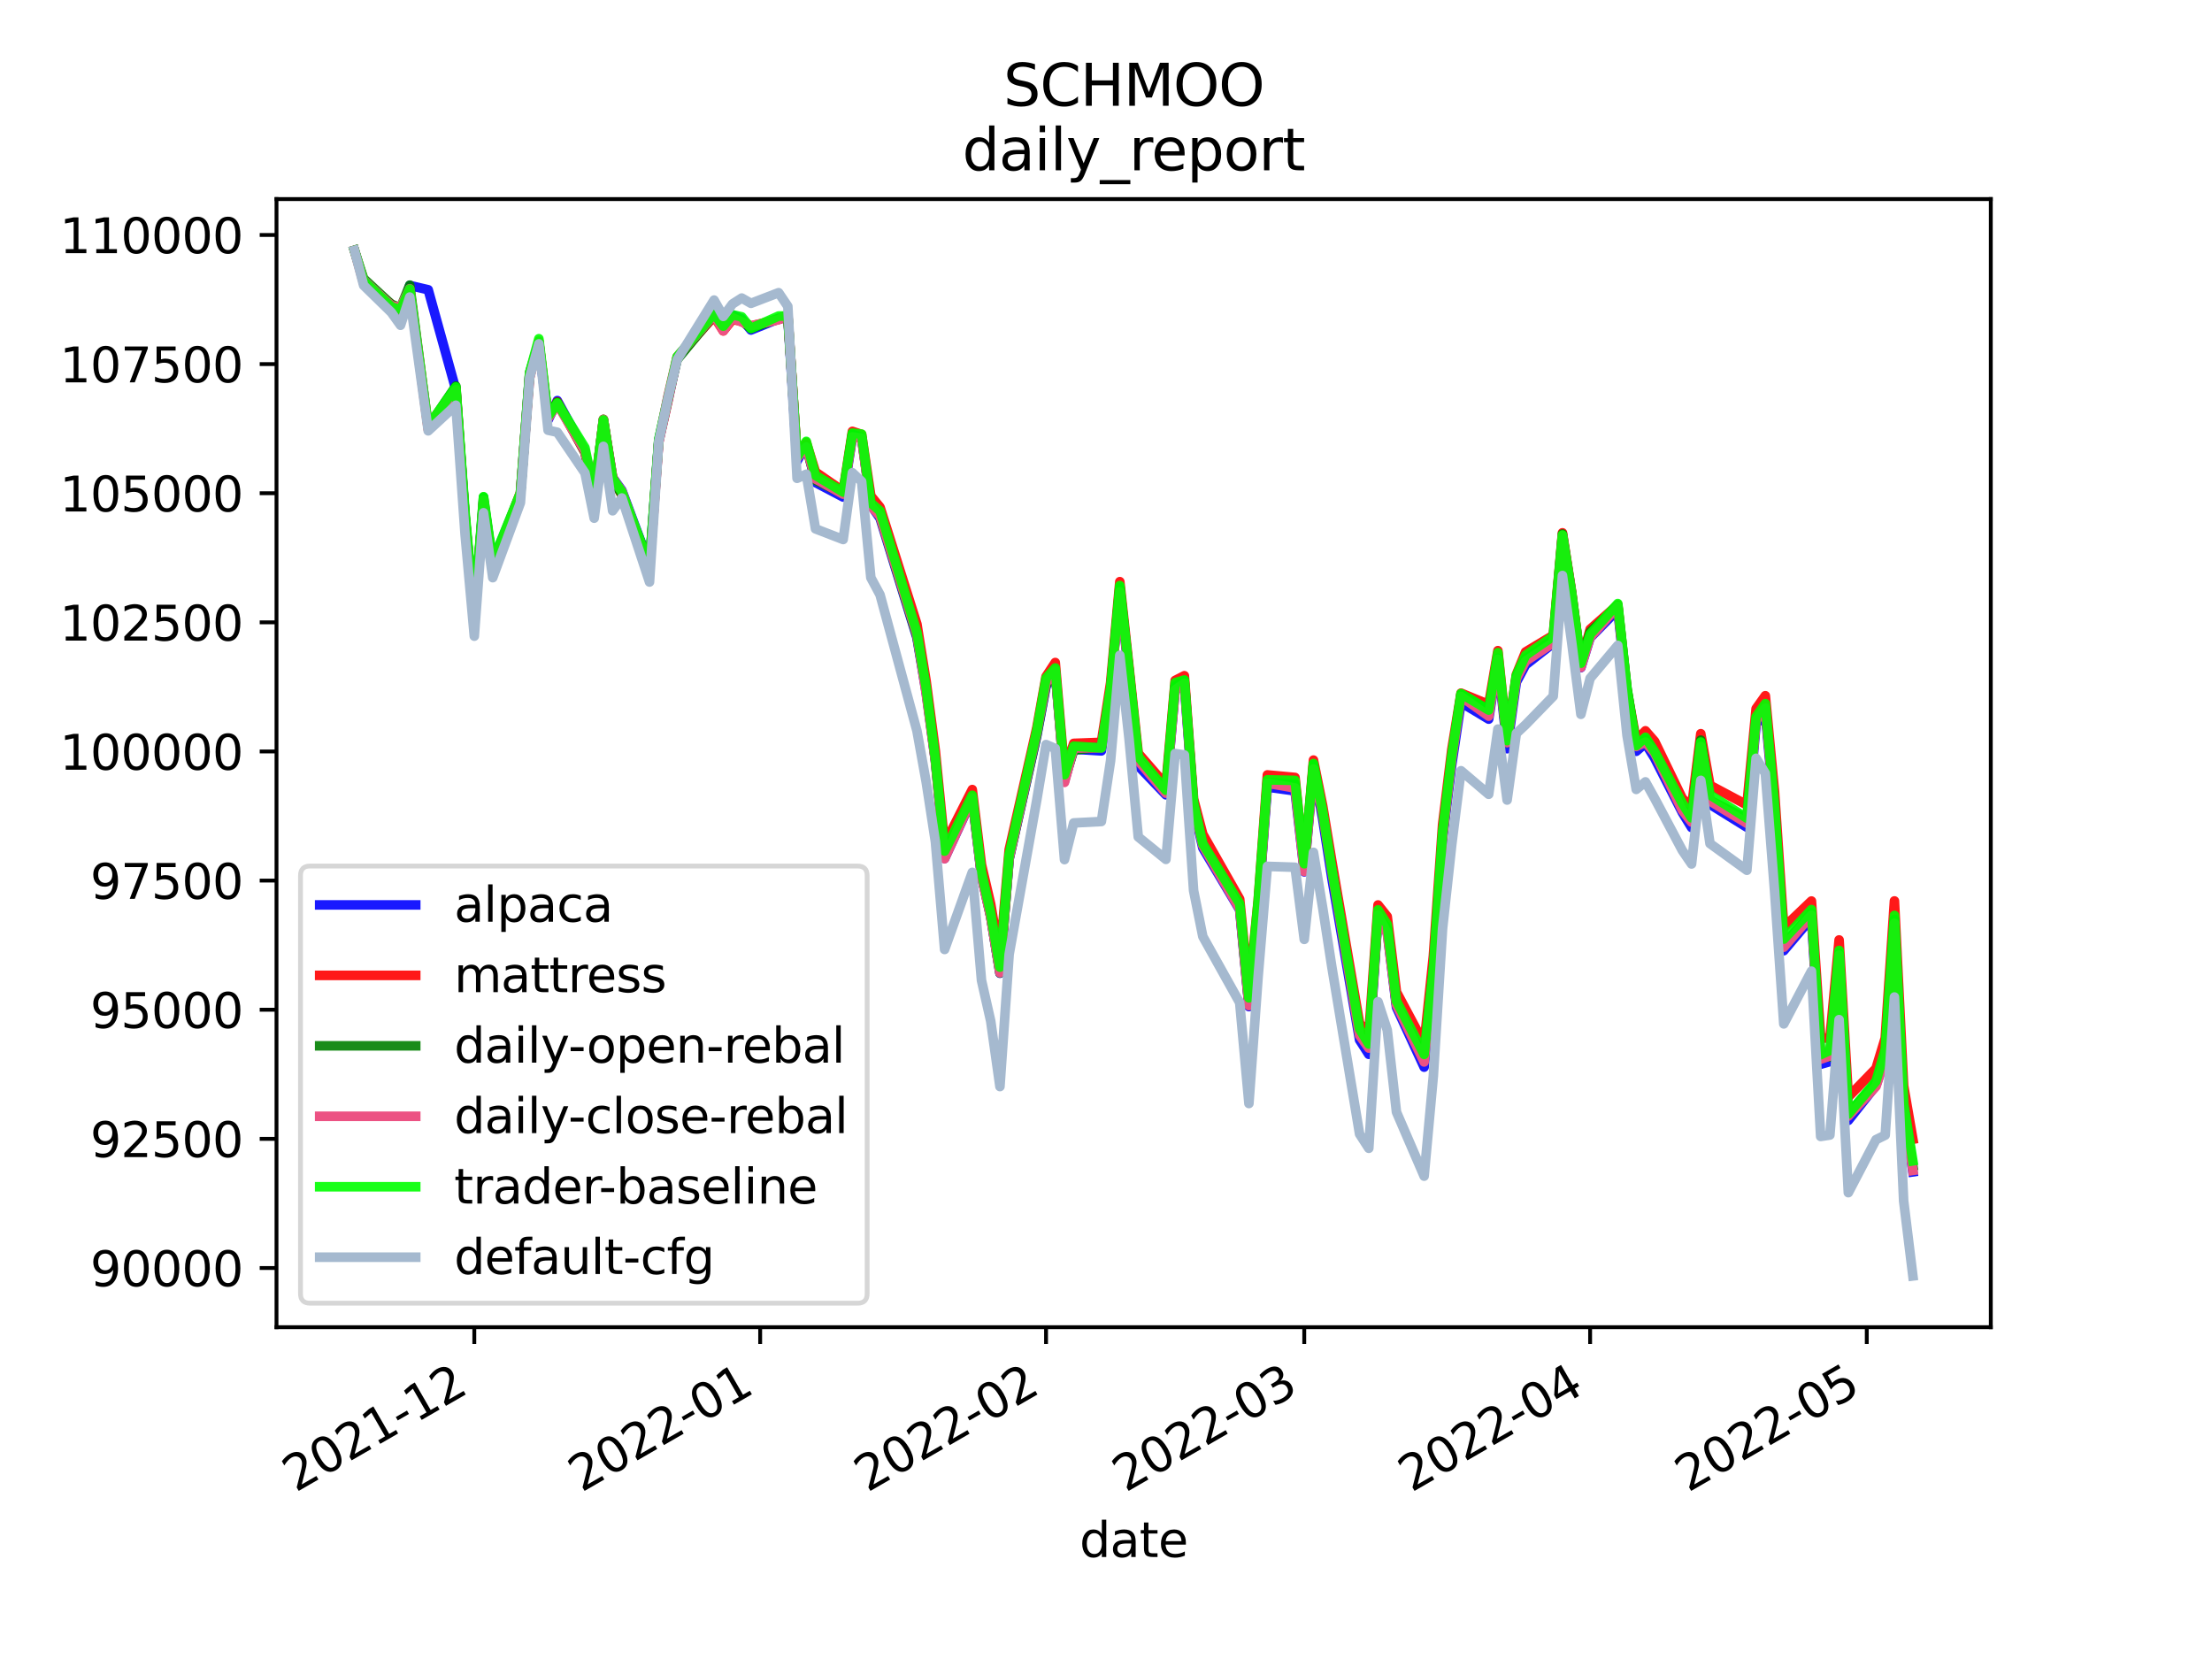 <?xml version="1.0" encoding="utf-8" standalone="no"?>
<!DOCTYPE svg PUBLIC "-//W3C//DTD SVG 1.1//EN"
  "http://www.w3.org/Graphics/SVG/1.1/DTD/svg11.dtd">
<svg height="345.6pt" version="1.1" viewBox="0 0 460.8 345.6" width="460.8pt" xmlns="http://www.w3.org/2000/svg" xmlns:xlink="http://www.w3.org/1999/xlink">
 <defs>
  <style type="text/css">*{stroke-linecap:butt;stroke-linejoin:round;}</style>
 </defs>
 <g id="figure_1">
  <g id="patch_1">
   <path d="M 0 345.6 
L 460.8 345.6 
L 460.8 0 
L 0 0 
z
" style="fill:#ffffff;"/>
  </g>
  <g id="axes_1">
   <g id="patch_2">
    <path d="M 57.6 276.48 
L 414.72 276.48 
L 414.72 41.472 
L 57.6 41.472 
z
" style="fill:#ffffff;"/>
   </g>
   <g id="matplotlib.axis_1">
    <g id="xtick_1">
     <g id="line2d_1">
      <defs>
       <path d="M 0 0 
L 0 3.5 
" id="m6be937ef19" style="stroke:#000000;stroke-width:0.8;"/>
      </defs>
      <g>
       <use style="stroke:#000000;stroke-width:0.8;" x="98.806" xlink:href="#m6be937ef19" y="276.48"/>
      </g>
     </g>
     <g id="text_1">
      <!-- 2021-12 -->
      <g transform="translate(61.581 310.952)rotate(-30)scale(0.1 -0.1)">
       <defs>
        <path d="M 1228 531 
L 3431 531 
L 3431 0 
L 469 0 
L 469 531 
Q 828 903 1448 1529 
Q 2069 2156 2228 2338 
Q 2531 2678 2651 2914 
Q 2772 3150 2772 3378 
Q 2772 3750 2511 3984 
Q 2250 4219 1831 4219 
Q 1534 4219 1204 4116 
Q 875 4013 500 3803 
L 500 4441 
Q 881 4594 1212 4672 
Q 1544 4750 1819 4750 
Q 2544 4750 2975 4387 
Q 3406 4025 3406 3419 
Q 3406 3131 3298 2873 
Q 3191 2616 2906 2266 
Q 2828 2175 2409 1742 
Q 1991 1309 1228 531 
z
" id="DejaVuSans-32" transform="scale(0.016)"/>
        <path d="M 2034 4250 
Q 1547 4250 1301 3770 
Q 1056 3291 1056 2328 
Q 1056 1369 1301 889 
Q 1547 409 2034 409 
Q 2525 409 2770 889 
Q 3016 1369 3016 2328 
Q 3016 3291 2770 3770 
Q 2525 4250 2034 4250 
z
M 2034 4750 
Q 2819 4750 3233 4129 
Q 3647 3509 3647 2328 
Q 3647 1150 3233 529 
Q 2819 -91 2034 -91 
Q 1250 -91 836 529 
Q 422 1150 422 2328 
Q 422 3509 836 4129 
Q 1250 4750 2034 4750 
z
" id="DejaVuSans-30" transform="scale(0.016)"/>
        <path d="M 794 531 
L 1825 531 
L 1825 4091 
L 703 3866 
L 703 4441 
L 1819 4666 
L 2450 4666 
L 2450 531 
L 3481 531 
L 3481 0 
L 794 0 
L 794 531 
z
" id="DejaVuSans-31" transform="scale(0.016)"/>
        <path d="M 313 2009 
L 1997 2009 
L 1997 1497 
L 313 1497 
L 313 2009 
z
" id="DejaVuSans-2d" transform="scale(0.016)"/>
       </defs>
       <use xlink:href="#DejaVuSans-32"/>
       <use x="63.623" xlink:href="#DejaVuSans-30"/>
       <use x="127.246" xlink:href="#DejaVuSans-32"/>
       <use x="190.869" xlink:href="#DejaVuSans-31"/>
       <use x="254.492" xlink:href="#DejaVuSans-2d"/>
       <use x="290.576" xlink:href="#DejaVuSans-31"/>
       <use x="354.199" xlink:href="#DejaVuSans-32"/>
      </g>
     </g>
    </g>
    <g id="xtick_2">
     <g id="line2d_2">
      <g>
       <use style="stroke:#000000;stroke-width:0.8;" x="158.358" xlink:href="#m6be937ef19" y="276.48"/>
      </g>
     </g>
     <g id="text_2">
      <!-- 2022-01 -->
      <g transform="translate(121.133 310.952)rotate(-30)scale(0.1 -0.1)">
       <use xlink:href="#DejaVuSans-32"/>
       <use x="63.623" xlink:href="#DejaVuSans-30"/>
       <use x="127.246" xlink:href="#DejaVuSans-32"/>
       <use x="190.869" xlink:href="#DejaVuSans-32"/>
       <use x="254.492" xlink:href="#DejaVuSans-2d"/>
       <use x="290.576" xlink:href="#DejaVuSans-30"/>
       <use x="354.199" xlink:href="#DejaVuSans-31"/>
      </g>
     </g>
    </g>
    <g id="xtick_3">
     <g id="line2d_3">
      <g>
       <use style="stroke:#000000;stroke-width:0.8;" x="217.91" xlink:href="#m6be937ef19" y="276.48"/>
      </g>
     </g>
     <g id="text_3">
      <!-- 2022-02 -->
      <g transform="translate(180.685 310.952)rotate(-30)scale(0.1 -0.1)">
       <use xlink:href="#DejaVuSans-32"/>
       <use x="63.623" xlink:href="#DejaVuSans-30"/>
       <use x="127.246" xlink:href="#DejaVuSans-32"/>
       <use x="190.869" xlink:href="#DejaVuSans-32"/>
       <use x="254.492" xlink:href="#DejaVuSans-2d"/>
       <use x="290.576" xlink:href="#DejaVuSans-30"/>
       <use x="354.199" xlink:href="#DejaVuSans-32"/>
      </g>
     </g>
    </g>
    <g id="xtick_4">
     <g id="line2d_4">
      <g>
       <use style="stroke:#000000;stroke-width:0.8;" x="271.699" xlink:href="#m6be937ef19" y="276.48"/>
      </g>
     </g>
     <g id="text_4">
      <!-- 2022-03 -->
      <g transform="translate(234.474 310.952)rotate(-30)scale(0.1 -0.1)">
       <defs>
        <path d="M 2597 2516 
Q 3050 2419 3304 2112 
Q 3559 1806 3559 1356 
Q 3559 666 3084 287 
Q 2609 -91 1734 -91 
Q 1441 -91 1130 -33 
Q 819 25 488 141 
L 488 750 
Q 750 597 1062 519 
Q 1375 441 1716 441 
Q 2309 441 2620 675 
Q 2931 909 2931 1356 
Q 2931 1769 2642 2001 
Q 2353 2234 1838 2234 
L 1294 2234 
L 1294 2753 
L 1863 2753 
Q 2328 2753 2575 2939 
Q 2822 3125 2822 3475 
Q 2822 3834 2567 4026 
Q 2313 4219 1838 4219 
Q 1578 4219 1281 4162 
Q 984 4106 628 3988 
L 628 4550 
Q 988 4650 1302 4700 
Q 1616 4750 1894 4750 
Q 2613 4750 3031 4423 
Q 3450 4097 3450 3541 
Q 3450 3153 3228 2886 
Q 3006 2619 2597 2516 
z
" id="DejaVuSans-33" transform="scale(0.016)"/>
       </defs>
       <use xlink:href="#DejaVuSans-32"/>
       <use x="63.623" xlink:href="#DejaVuSans-30"/>
       <use x="127.246" xlink:href="#DejaVuSans-32"/>
       <use x="190.869" xlink:href="#DejaVuSans-32"/>
       <use x="254.492" xlink:href="#DejaVuSans-2d"/>
       <use x="290.576" xlink:href="#DejaVuSans-30"/>
       <use x="354.199" xlink:href="#DejaVuSans-33"/>
      </g>
     </g>
    </g>
    <g id="xtick_5">
     <g id="line2d_5">
      <g>
       <use style="stroke:#000000;stroke-width:0.8;" x="331.251" xlink:href="#m6be937ef19" y="276.48"/>
      </g>
     </g>
     <g id="text_5">
      <!-- 2022-04 -->
      <g transform="translate(294.026 310.952)rotate(-30)scale(0.1 -0.1)">
       <defs>
        <path d="M 2419 4116 
L 825 1625 
L 2419 1625 
L 2419 4116 
z
M 2253 4666 
L 3047 4666 
L 3047 1625 
L 3713 1625 
L 3713 1100 
L 3047 1100 
L 3047 0 
L 2419 0 
L 2419 1100 
L 313 1100 
L 313 1709 
L 2253 4666 
z
" id="DejaVuSans-34" transform="scale(0.016)"/>
       </defs>
       <use xlink:href="#DejaVuSans-32"/>
       <use x="63.623" xlink:href="#DejaVuSans-30"/>
       <use x="127.246" xlink:href="#DejaVuSans-32"/>
       <use x="190.869" xlink:href="#DejaVuSans-32"/>
       <use x="254.492" xlink:href="#DejaVuSans-2d"/>
       <use x="290.576" xlink:href="#DejaVuSans-30"/>
       <use x="354.199" xlink:href="#DejaVuSans-34"/>
      </g>
     </g>
    </g>
    <g id="xtick_6">
     <g id="line2d_6">
      <g>
       <use style="stroke:#000000;stroke-width:0.8;" x="388.882" xlink:href="#m6be937ef19" y="276.48"/>
      </g>
     </g>
     <g id="text_6">
      <!-- 2022-05 -->
      <g transform="translate(351.657 310.952)rotate(-30)scale(0.1 -0.1)">
       <defs>
        <path d="M 691 4666 
L 3169 4666 
L 3169 4134 
L 1269 4134 
L 1269 2991 
Q 1406 3038 1543 3061 
Q 1681 3084 1819 3084 
Q 2600 3084 3056 2656 
Q 3513 2228 3513 1497 
Q 3513 744 3044 326 
Q 2575 -91 1722 -91 
Q 1428 -91 1123 -41 
Q 819 9 494 109 
L 494 744 
Q 775 591 1075 516 
Q 1375 441 1709 441 
Q 2250 441 2565 725 
Q 2881 1009 2881 1497 
Q 2881 1984 2565 2268 
Q 2250 2553 1709 2553 
Q 1456 2553 1204 2497 
Q 953 2441 691 2322 
L 691 4666 
z
" id="DejaVuSans-35" transform="scale(0.016)"/>
       </defs>
       <use xlink:href="#DejaVuSans-32"/>
       <use x="63.623" xlink:href="#DejaVuSans-30"/>
       <use x="127.246" xlink:href="#DejaVuSans-32"/>
       <use x="190.869" xlink:href="#DejaVuSans-32"/>
       <use x="254.492" xlink:href="#DejaVuSans-2d"/>
       <use x="290.576" xlink:href="#DejaVuSans-30"/>
       <use x="354.199" xlink:href="#DejaVuSans-35"/>
      </g>
     </g>
    </g>
    <g id="text_7">
     <!-- date -->
     <g transform="translate(224.885 324.351)scale(0.1 -0.1)">
      <defs>
       <path d="M 2906 2969 
L 2906 4863 
L 3481 4863 
L 3481 0 
L 2906 0 
L 2906 525 
Q 2725 213 2448 61 
Q 2172 -91 1784 -91 
Q 1150 -91 751 415 
Q 353 922 353 1747 
Q 353 2572 751 3078 
Q 1150 3584 1784 3584 
Q 2172 3584 2448 3432 
Q 2725 3281 2906 2969 
z
M 947 1747 
Q 947 1113 1208 752 
Q 1469 391 1925 391 
Q 2381 391 2643 752 
Q 2906 1113 2906 1747 
Q 2906 2381 2643 2742 
Q 2381 3103 1925 3103 
Q 1469 3103 1208 2742 
Q 947 2381 947 1747 
z
" id="DejaVuSans-64" transform="scale(0.016)"/>
       <path d="M 2194 1759 
Q 1497 1759 1228 1600 
Q 959 1441 959 1056 
Q 959 750 1161 570 
Q 1363 391 1709 391 
Q 2188 391 2477 730 
Q 2766 1069 2766 1631 
L 2766 1759 
L 2194 1759 
z
M 3341 1997 
L 3341 0 
L 2766 0 
L 2766 531 
Q 2569 213 2275 61 
Q 1981 -91 1556 -91 
Q 1019 -91 701 211 
Q 384 513 384 1019 
Q 384 1609 779 1909 
Q 1175 2209 1959 2209 
L 2766 2209 
L 2766 2266 
Q 2766 2663 2505 2880 
Q 2244 3097 1772 3097 
Q 1472 3097 1187 3025 
Q 903 2953 641 2809 
L 641 3341 
Q 956 3463 1253 3523 
Q 1550 3584 1831 3584 
Q 2591 3584 2966 3190 
Q 3341 2797 3341 1997 
z
" id="DejaVuSans-61" transform="scale(0.016)"/>
       <path d="M 1172 4494 
L 1172 3500 
L 2356 3500 
L 2356 3053 
L 1172 3053 
L 1172 1153 
Q 1172 725 1289 603 
Q 1406 481 1766 481 
L 2356 481 
L 2356 0 
L 1766 0 
Q 1100 0 847 248 
Q 594 497 594 1153 
L 594 3053 
L 172 3053 
L 172 3500 
L 594 3500 
L 594 4494 
L 1172 4494 
z
" id="DejaVuSans-74" transform="scale(0.016)"/>
       <path d="M 3597 1894 
L 3597 1613 
L 953 1613 
Q 991 1019 1311 708 
Q 1631 397 2203 397 
Q 2534 397 2845 478 
Q 3156 559 3463 722 
L 3463 178 
Q 3153 47 2828 -22 
Q 2503 -91 2169 -91 
Q 1331 -91 842 396 
Q 353 884 353 1716 
Q 353 2575 817 3079 
Q 1281 3584 2069 3584 
Q 2775 3584 3186 3129 
Q 3597 2675 3597 1894 
z
M 3022 2063 
Q 3016 2534 2758 2815 
Q 2500 3097 2075 3097 
Q 1594 3097 1305 2825 
Q 1016 2553 972 2059 
L 3022 2063 
z
" id="DejaVuSans-65" transform="scale(0.016)"/>
      </defs>
      <use xlink:href="#DejaVuSans-64"/>
      <use x="63.477" xlink:href="#DejaVuSans-61"/>
      <use x="124.756" xlink:href="#DejaVuSans-74"/>
      <use x="163.965" xlink:href="#DejaVuSans-65"/>
     </g>
    </g>
   </g>
   <g id="matplotlib.axis_2">
    <g id="ytick_1">
     <g id="line2d_7">
      <defs>
       <path d="M 0 0 
L -3.5 0 
" id="mc53044a28d" style="stroke:#000000;stroke-width:0.8;"/>
      </defs>
      <g>
       <use style="stroke:#000000;stroke-width:0.8;" x="57.6" xlink:href="#mc53044a28d" y="264.144"/>
      </g>
     </g>
     <g id="text_8">
      <!-- 90000 -->
      <g transform="translate(18.788 267.943)scale(0.1 -0.1)">
       <defs>
        <path d="M 703 97 
L 703 672 
Q 941 559 1184 500 
Q 1428 441 1663 441 
Q 2288 441 2617 861 
Q 2947 1281 2994 2138 
Q 2813 1869 2534 1725 
Q 2256 1581 1919 1581 
Q 1219 1581 811 2004 
Q 403 2428 403 3163 
Q 403 3881 828 4315 
Q 1253 4750 1959 4750 
Q 2769 4750 3195 4129 
Q 3622 3509 3622 2328 
Q 3622 1225 3098 567 
Q 2575 -91 1691 -91 
Q 1453 -91 1209 -44 
Q 966 3 703 97 
z
M 1959 2075 
Q 2384 2075 2632 2365 
Q 2881 2656 2881 3163 
Q 2881 3666 2632 3958 
Q 2384 4250 1959 4250 
Q 1534 4250 1286 3958 
Q 1038 3666 1038 3163 
Q 1038 2656 1286 2365 
Q 1534 2075 1959 2075 
z
" id="DejaVuSans-39" transform="scale(0.016)"/>
       </defs>
       <use xlink:href="#DejaVuSans-39"/>
       <use x="63.623" xlink:href="#DejaVuSans-30"/>
       <use x="127.246" xlink:href="#DejaVuSans-30"/>
       <use x="190.869" xlink:href="#DejaVuSans-30"/>
       <use x="254.492" xlink:href="#DejaVuSans-30"/>
      </g>
     </g>
    </g>
    <g id="ytick_2">
     <g id="line2d_8">
      <g>
       <use style="stroke:#000000;stroke-width:0.8;" x="57.6" xlink:href="#mc53044a28d" y="237.245"/>
      </g>
     </g>
     <g id="text_9">
      <!-- 92500 -->
      <g transform="translate(18.788 241.044)scale(0.1 -0.1)">
       <use xlink:href="#DejaVuSans-39"/>
       <use x="63.623" xlink:href="#DejaVuSans-32"/>
       <use x="127.246" xlink:href="#DejaVuSans-35"/>
       <use x="190.869" xlink:href="#DejaVuSans-30"/>
       <use x="254.492" xlink:href="#DejaVuSans-30"/>
      </g>
     </g>
    </g>
    <g id="ytick_3">
     <g id="line2d_9">
      <g>
       <use style="stroke:#000000;stroke-width:0.8;" x="57.6" xlink:href="#mc53044a28d" y="210.345"/>
      </g>
     </g>
     <g id="text_10">
      <!-- 95000 -->
      <g transform="translate(18.788 214.144)scale(0.1 -0.1)">
       <use xlink:href="#DejaVuSans-39"/>
       <use x="63.623" xlink:href="#DejaVuSans-35"/>
       <use x="127.246" xlink:href="#DejaVuSans-30"/>
       <use x="190.869" xlink:href="#DejaVuSans-30"/>
       <use x="254.492" xlink:href="#DejaVuSans-30"/>
      </g>
     </g>
    </g>
    <g id="ytick_4">
     <g id="line2d_10">
      <g>
       <use style="stroke:#000000;stroke-width:0.8;" x="57.6" xlink:href="#mc53044a28d" y="183.445"/>
      </g>
     </g>
     <g id="text_11">
      <!-- 97500 -->
      <g transform="translate(18.788 187.244)scale(0.1 -0.1)">
       <defs>
        <path d="M 525 4666 
L 3525 4666 
L 3525 4397 
L 1831 0 
L 1172 0 
L 2766 4134 
L 525 4134 
L 525 4666 
z
" id="DejaVuSans-37" transform="scale(0.016)"/>
       </defs>
       <use xlink:href="#DejaVuSans-39"/>
       <use x="63.623" xlink:href="#DejaVuSans-37"/>
       <use x="127.246" xlink:href="#DejaVuSans-35"/>
       <use x="190.869" xlink:href="#DejaVuSans-30"/>
       <use x="254.492" xlink:href="#DejaVuSans-30"/>
      </g>
     </g>
    </g>
    <g id="ytick_5">
     <g id="line2d_11">
      <g>
       <use style="stroke:#000000;stroke-width:0.8;" x="57.6" xlink:href="#mc53044a28d" y="156.545"/>
      </g>
     </g>
     <g id="text_12">
      <!-- 100000 -->
      <g transform="translate(12.425 160.345)scale(0.1 -0.1)">
       <use xlink:href="#DejaVuSans-31"/>
       <use x="63.623" xlink:href="#DejaVuSans-30"/>
       <use x="127.246" xlink:href="#DejaVuSans-30"/>
       <use x="190.869" xlink:href="#DejaVuSans-30"/>
       <use x="254.492" xlink:href="#DejaVuSans-30"/>
       <use x="318.115" xlink:href="#DejaVuSans-30"/>
      </g>
     </g>
    </g>
    <g id="ytick_6">
     <g id="line2d_12">
      <g>
       <use style="stroke:#000000;stroke-width:0.8;" x="57.6" xlink:href="#mc53044a28d" y="129.646"/>
      </g>
     </g>
     <g id="text_13">
      <!-- 102500 -->
      <g transform="translate(12.425 133.445)scale(0.1 -0.1)">
       <use xlink:href="#DejaVuSans-31"/>
       <use x="63.623" xlink:href="#DejaVuSans-30"/>
       <use x="127.246" xlink:href="#DejaVuSans-32"/>
       <use x="190.869" xlink:href="#DejaVuSans-35"/>
       <use x="254.492" xlink:href="#DejaVuSans-30"/>
       <use x="318.115" xlink:href="#DejaVuSans-30"/>
      </g>
     </g>
    </g>
    <g id="ytick_7">
     <g id="line2d_13">
      <g>
       <use style="stroke:#000000;stroke-width:0.8;" x="57.6" xlink:href="#mc53044a28d" y="102.746"/>
      </g>
     </g>
     <g id="text_14">
      <!-- 105000 -->
      <g transform="translate(12.425 106.545)scale(0.1 -0.1)">
       <use xlink:href="#DejaVuSans-31"/>
       <use x="63.623" xlink:href="#DejaVuSans-30"/>
       <use x="127.246" xlink:href="#DejaVuSans-35"/>
       <use x="190.869" xlink:href="#DejaVuSans-30"/>
       <use x="254.492" xlink:href="#DejaVuSans-30"/>
       <use x="318.115" xlink:href="#DejaVuSans-30"/>
      </g>
     </g>
    </g>
    <g id="ytick_8">
     <g id="line2d_14">
      <g>
       <use style="stroke:#000000;stroke-width:0.8;" x="57.6" xlink:href="#mc53044a28d" y="75.846"/>
      </g>
     </g>
     <g id="text_15">
      <!-- 107500 -->
      <g transform="translate(12.425 79.645)scale(0.1 -0.1)">
       <use xlink:href="#DejaVuSans-31"/>
       <use x="63.623" xlink:href="#DejaVuSans-30"/>
       <use x="127.246" xlink:href="#DejaVuSans-37"/>
       <use x="190.869" xlink:href="#DejaVuSans-35"/>
       <use x="254.492" xlink:href="#DejaVuSans-30"/>
       <use x="318.115" xlink:href="#DejaVuSans-30"/>
      </g>
     </g>
    </g>
    <g id="ytick_9">
     <g id="line2d_15">
      <g>
       <use style="stroke:#000000;stroke-width:0.8;" x="57.6" xlink:href="#mc53044a28d" y="48.946"/>
      </g>
     </g>
     <g id="text_16">
      <!-- 110000 -->
      <g transform="translate(12.425 52.746)scale(0.1 -0.1)">
       <use xlink:href="#DejaVuSans-31"/>
       <use x="63.623" xlink:href="#DejaVuSans-31"/>
       <use x="127.246" xlink:href="#DejaVuSans-30"/>
       <use x="190.869" xlink:href="#DejaVuSans-30"/>
       <use x="254.492" xlink:href="#DejaVuSans-30"/>
       <use x="318.115" xlink:href="#DejaVuSans-30"/>
      </g>
     </g>
    </g>
   </g>
   <g id="line2d_16">
    <path clip-path="url(#pcdf4361491)" d="M 73.833 52.154 
L 75.754 58.515 
L 81.517 63.445 
L 83.438 64.874 
L 85.359 59.467 
L 89.201 60.363 
L 94.964 81.192 
L 96.885 107.74 
L 98.806 128.125 
L 100.727 104.272 
L 102.648 117.103 
L 108.411 102.82 
L 110.332 77.912 
L 112.253 71.917 
L 114.174 87.511 
L 116.095 83.455 
L 121.859 94.017 
L 123.78 103.17 
L 125.701 87.608 
L 127.622 99.482 
L 129.543 102.139 
L 135.306 117.67 
L 137.227 91.889 
L 139.148 83.374 
L 141.069 74.606 
L 148.753 65.603 
L 150.674 68.45 
L 152.595 65.622 
L 154.516 66.412 
L 156.437 68.748 
L 162.2 66.428 
L 164.121 66.176 
L 166.042 96.06 
L 167.963 92.579 
L 169.884 100.517 
L 175.647 103.542 
L 177.568 91.031 
L 179.49 91.022 
L 181.411 105.218 
L 183.332 107.957 
L 191.016 132.856 
L 192.937 144.247 
L 194.858 158.442 
L 196.779 178.839 
L 202.542 166.4 
L 204.463 182.511 
L 206.384 190.943 
L 208.305 202.745 
L 210.226 178.912 
L 215.989 153.269 
L 217.91 143.011 
L 219.831 139.742 
L 221.752 162.711 
L 223.673 156.066 
L 229.436 156.425 
L 231.357 143.717 
L 233.278 122.868 
L 235.199 140.827 
L 237.121 159.562 
L 242.884 165.572 
L 244.805 143.627 
L 246.726 142.59 
L 248.647 168.215 
L 250.568 176.652 
L 258.252 189.526 
L 260.173 209.7 
L 262.094 189.353 
L 264.015 163.961 
L 269.778 164.757 
L 271.699 181.624 
L 273.62 160.152 
L 275.541 170.643 
L 277.462 183.029 
L 283.225 216.648 
L 285.146 219.631 
L 287.067 190.734 
L 288.988 194.085 
L 290.909 209.848 
L 296.673 222.306 
L 298.594 203.495 
L 300.515 174.851 
L 302.436 159.245 
L 304.357 146.346 
L 310.12 149.808 
L 312.041 137.541 
L 313.962 155.966 
L 315.883 142.111 
L 317.804 138.506 
L 323.567 134.01 
L 325.488 112.306 
L 327.409 124.057 
L 329.33 139.081 
L 331.251 132.866 
L 337.014 126.975 
L 338.935 144.693 
L 340.856 156.506 
L 342.777 154.857 
L 344.698 157.951 
L 350.461 169.26 
L 352.382 172.384 
L 354.304 155.635 
L 356.225 167.565 
L 363.909 172.326 
L 365.83 150.844 
L 367.751 148.466 
L 369.672 169.727 
L 371.593 198.044 
L 377.356 191.224 
L 379.277 221.705 
L 381.198 221.156 
L 383.119 200.063 
L 385.04 233.397 
L 390.803 226.121 
L 392.724 220.513 
L 394.645 192.599 
L 396.566 231.037 
L 398.487 244.12 
" style="fill:none;stroke:#0000ff;stroke-linecap:square;stroke-opacity:0.9;stroke-width:2;"/>
   </g>
   <g id="line2d_17">
    <path clip-path="url(#pcdf4361491)" d="M 73.833 52.154 
L 75.754 59.017 
L 81.517 63.38 
L 83.438 64.635 
L 85.359 60.159 
L 89.201 89.402 
L 94.964 80.813 
L 96.885 107.707 
L 98.806 128.634 
L 100.727 104.513 
L 102.648 117.872 
L 108.411 102.624 
L 110.332 78.697 
L 112.253 71.1 
L 114.174 87.109 
L 116.095 83.721 
L 121.859 94.273 
L 123.78 103.06 
L 125.701 87.376 
L 127.622 99.404 
L 129.543 103.208 
L 135.306 118.439 
L 137.227 92.051 
L 139.148 83.517 
L 141.069 74.485 
L 148.753 65.909 
L 150.674 68.94 
L 152.595 66.529 
L 154.516 66.975 
L 156.437 67.92 
L 162.2 66.541 
L 164.121 65.934 
L 166.042 94.975 
L 167.963 92.162 
L 169.884 98.338 
L 175.647 102.309 
L 177.568 89.862 
L 179.49 90.495 
L 181.411 103.323 
L 183.332 105.667 
L 191.016 130.031 
L 192.937 141.924 
L 194.858 156.485 
L 196.779 175.861 
L 202.542 164.48 
L 204.463 180.144 
L 206.384 188.371 
L 208.305 199.606 
L 210.226 177.01 
L 215.989 151.591 
L 217.91 140.936 
L 219.831 138.013 
L 221.752 160.582 
L 223.673 154.857 
L 229.436 154.64 
L 231.357 142.243 
L 233.278 121.171 
L 235.199 138.939 
L 237.121 156.934 
L 242.884 163.551 
L 244.805 141.747 
L 246.726 140.765 
L 248.647 166.44 
L 250.568 173.769 
L 258.252 187.294 
L 260.173 206.947 
L 262.094 187.595 
L 264.015 161.428 
L 269.778 161.958 
L 271.699 180.706 
L 273.62 158.341 
L 275.541 167.86 
L 277.462 179.487 
L 283.225 213.172 
L 285.146 215.414 
L 287.067 188.518 
L 288.988 190.938 
L 290.909 206.65 
L 296.673 217.451 
L 298.594 199.15 
L 300.515 171.8 
L 302.436 156.138 
L 304.357 144.391 
L 310.12 146.759 
L 312.041 135.545 
L 313.962 154.028 
L 315.883 140.534 
L 317.804 135.809 
L 323.567 132.348 
L 325.488 110.997 
L 327.409 123.342 
L 329.33 138.219 
L 331.251 131.086 
L 337.014 125.989 
L 338.935 143.714 
L 340.856 154.272 
L 342.777 152.241 
L 344.698 154.439 
L 350.461 166.326 
L 352.382 168.196 
L 354.304 152.844 
L 356.225 163.591 
L 363.909 167.682 
L 365.83 147.629 
L 367.751 144.932 
L 369.672 164.97 
L 371.593 193.202 
L 377.356 187.701 
L 379.277 216.154 
L 381.198 216.341 
L 383.119 195.808 
L 385.04 228.523 
L 390.803 222.576 
L 392.724 216.256 
L 394.645 187.682 
L 396.566 226.2 
L 398.487 237.312 
" style="fill:none;stroke:#ff0000;stroke-linecap:square;stroke-opacity:0.9;stroke-width:2;"/>
   </g>
   <g id="line2d_18">
    <path clip-path="url(#pcdf4361491)" d="M 73.833 52.154 
L 75.754 58.034 
L 81.517 63.384 
L 83.438 64.124 
L 85.359 59.398 
L 89.201 88.919 
L 94.964 80.43 
L 96.885 107.448 
L 98.806 128.361 
L 100.727 103.575 
L 102.648 117.827 
L 108.411 103.257 
L 110.332 77.63 
L 112.253 71.261 
L 114.174 86.945 
L 116.095 83.808 
L 121.859 94.178 
L 123.78 103.372 
L 125.701 87.367 
L 127.622 100.133 
L 129.543 102.958 
L 135.306 117.544 
L 137.227 91.664 
L 139.148 82.755 
L 141.069 74.909 
L 148.753 65.621 
L 150.674 68.3 
L 152.595 65.965 
L 154.516 66.772 
L 156.437 68.438 
L 162.2 66.297 
L 164.121 65.669 
L 166.042 95.191 
L 167.963 93.156 
L 169.884 100.029 
L 175.647 102.865 
L 177.568 90.459 
L 179.49 91.154 
L 181.411 104.979 
L 183.332 107.594 
L 191.016 132.596 
L 192.937 143.776 
L 194.858 158.461 
L 196.779 177.74 
L 202.542 166.407 
L 204.463 182.262 
L 206.384 190.978 
L 208.305 202.686 
L 210.226 178.869 
L 215.989 153.064 
L 217.91 142.713 
L 219.831 139.844 
L 221.752 162.469 
L 223.673 156.276 
L 229.436 155.597 
L 231.357 143.694 
L 233.278 122.317 
L 235.199 139.669 
L 237.121 158.3 
L 242.884 164.952 
L 244.805 142.942 
L 246.726 141.761 
L 248.647 167.285 
L 250.568 176.016 
L 258.252 188.984 
L 260.173 209.395 
L 262.094 188.821 
L 264.015 163.025 
L 269.778 163.318 
L 271.699 181.09 
L 273.62 159.248 
L 275.541 169.736 
L 277.462 181.109 
L 283.225 215.669 
L 285.146 217.834 
L 287.067 190.736 
L 288.988 193.451 
L 290.909 209.277 
L 296.673 220.576 
L 298.594 202.001 
L 300.515 173.988 
L 302.436 157.91 
L 304.357 144.644 
L 310.12 147.953 
L 312.041 137.142 
L 313.962 154.699 
L 315.883 141.033 
L 317.804 137.185 
L 323.567 133.214 
L 325.488 111.245 
L 327.409 123.531 
L 329.33 138.075 
L 331.251 131.66 
L 337.014 126.179 
L 338.935 143.364 
L 340.856 155.378 
L 342.777 153.892 
L 344.698 156.835 
L 350.461 168.601 
L 352.382 170.611 
L 354.304 154.184 
L 356.225 166.728 
L 363.909 170.599 
L 365.83 149.798 
L 367.751 147.945 
L 369.672 167.943 
L 371.593 196.804 
L 377.356 190.169 
L 379.277 219.604 
L 381.198 220.189 
L 383.119 198.593 
L 385.04 232.117 
L 390.803 225.398 
L 392.724 220.008 
L 394.645 191.536 
L 396.566 230.218 
L 398.487 242.89 
" style="fill:none;stroke:#008000;stroke-linecap:square;stroke-opacity:0.9;stroke-width:2;"/>
   </g>
   <g id="line2d_19">
    <path clip-path="url(#pcdf4361491)" d="M 73.833 52.154 
L 75.754 58.397 
L 81.517 63.664 
L 83.438 64.073 
L 85.359 60.154 
L 89.201 88.667 
L 94.964 81.2 
L 96.885 107.747 
L 98.806 128.507 
L 100.727 104.202 
L 102.648 117.845 
L 108.411 102.742 
L 110.332 77.83 
L 112.253 71.202 
L 114.174 87.13 
L 116.095 84.146 
L 121.859 93.983 
L 123.78 102.741 
L 125.701 87.4 
L 127.622 99.635 
L 129.543 102.293 
L 135.306 118.29 
L 137.227 92.187 
L 139.148 82.558 
L 141.069 74.3 
L 148.753 65.564 
L 150.674 68.903 
L 152.595 66.2 
L 154.516 67.08 
L 156.437 67.865 
L 162.2 66.606 
L 164.121 65.452 
L 166.042 95.427 
L 167.963 93.119 
L 169.884 99.773 
L 175.647 102.945 
L 177.568 91.021 
L 179.49 91.295 
L 181.411 105.377 
L 183.332 107.536 
L 191.016 132.241 
L 192.937 144.461 
L 194.858 158.597 
L 196.779 178.883 
L 202.542 166.25 
L 204.463 182.509 
L 206.384 191.088 
L 208.305 202.633 
L 210.226 178.761 
L 215.989 152.545 
L 217.91 142.253 
L 219.831 139.693 
L 221.752 162.986 
L 223.673 155.833 
L 229.436 155.769 
L 231.357 143.769 
L 233.278 123.294 
L 235.199 140.083 
L 237.121 158.473 
L 242.884 165.239 
L 244.805 143.741 
L 246.726 142.344 
L 248.647 167.678 
L 250.568 176.142 
L 258.252 189.388 
L 260.173 209.483 
L 262.094 189.294 
L 264.015 163.158 
L 269.778 164.166 
L 271.699 181.538 
L 273.62 160.21 
L 275.541 169.472 
L 277.462 181.476 
L 283.225 215.691 
L 285.146 218.333 
L 287.067 190.633 
L 288.988 194.482 
L 290.909 209.339 
L 296.673 221.221 
L 298.594 202.587 
L 300.515 174.317 
L 302.436 158.112 
L 304.357 145.101 
L 310.12 149.19 
L 312.041 137.327 
L 313.962 154.705 
L 315.883 141.433 
L 317.804 137.741 
L 323.567 133.893 
L 325.488 111.54 
L 327.409 123.78 
L 329.33 139.016 
L 331.251 132.779 
L 337.014 126.303 
L 338.935 144.687 
L 340.856 155.505 
L 342.777 154.604 
L 344.698 156.883 
L 350.461 168.818 
L 352.382 171.251 
L 354.304 155.51 
L 356.225 166.874 
L 363.909 171.512 
L 365.83 150.077 
L 367.751 147.541 
L 369.672 168.893 
L 371.593 197.319 
L 377.356 190.629 
L 379.277 220.648 
L 381.198 219.973 
L 383.119 198.971 
L 385.04 232.494 
L 390.803 226.312 
L 392.724 220.547 
L 394.645 192.349 
L 396.566 230.559 
L 398.487 243.822 
" style="fill:none;stroke:#ec5283;stroke-linecap:square;stroke-width:2;"/>
   </g>
   <g id="line2d_20">
    <path clip-path="url(#pcdf4361491)" d="M 73.833 52.154 
L 75.754 58.479 
L 81.517 63.882 
L 83.438 64.555 
L 85.359 60.228 
L 89.201 88.764 
L 94.964 80.614 
L 96.885 106.804 
L 98.806 127.951 
L 100.727 103.472 
L 102.648 116.91 
L 108.411 102.685 
L 110.332 77.619 
L 112.253 70.563 
L 114.174 86.749 
L 116.095 83.937 
L 121.859 93.261 
L 123.78 102.647 
L 125.701 87.474 
L 127.622 99.691 
L 129.543 102.457 
L 135.306 117.776 
L 137.227 91.532 
L 139.148 83.047 
L 141.069 74.311 
L 148.753 65.343 
L 150.674 67.936 
L 152.595 65.577 
L 154.516 66.004 
L 156.437 68.422 
L 162.2 65.835 
L 164.121 65.82 
L 166.042 95.241 
L 167.963 91.947 
L 169.884 99.015 
L 175.647 102.504 
L 177.568 90.227 
L 179.49 90.435 
L 181.411 104.773 
L 183.332 106.446 
L 191.016 131.718 
L 192.937 143.167 
L 194.858 158.06 
L 196.779 177.297 
L 202.542 165.674 
L 204.463 181.671 
L 206.384 190.164 
L 208.305 201.476 
L 210.226 177.986 
L 215.989 152.181 
L 217.91 141.27 
L 219.831 139.145 
L 221.752 161.381 
L 223.673 155.437 
L 229.436 155.813 
L 231.357 143.311 
L 233.278 121.977 
L 235.199 139.622 
L 237.121 157.618 
L 242.884 164.621 
L 244.805 142.211 
L 246.726 141.66 
L 248.647 167.28 
L 250.568 175.742 
L 258.252 188.253 
L 260.173 207.879 
L 262.094 187.807 
L 264.015 162.453 
L 269.778 162.575 
L 271.699 179.937 
L 273.62 159.051 
L 275.541 168.936 
L 277.462 181.156 
L 283.225 214.319 
L 285.146 217.482 
L 287.067 189.547 
L 288.988 192.592 
L 290.909 208.516 
L 296.673 219.651 
L 298.594 201.822 
L 300.515 173.317 
L 302.436 157.258 
L 304.357 144.491 
L 310.12 147.92 
L 312.041 135.963 
L 313.962 154.291 
L 315.883 140.676 
L 317.804 136.517 
L 323.567 132.534 
L 325.488 111.449 
L 327.409 123.627 
L 329.33 138.149 
L 331.251 132.104 
L 337.014 125.739 
L 338.935 143.561 
L 340.856 155.32 
L 342.777 153.59 
L 344.698 156.542 
L 350.461 167.33 
L 352.382 170.373 
L 354.304 154.582 
L 356.225 165.585 
L 363.909 170.44 
L 365.83 149.3 
L 367.751 146.581 
L 369.672 167.898 
L 371.593 195.642 
L 377.356 189.483 
L 379.277 219.704 
L 381.198 218.816 
L 383.119 197.99 
L 385.04 232.068 
L 390.803 225.235 
L 392.724 218.606 
L 394.645 190.692 
L 396.566 229.818 
L 398.487 241.824 
" style="fill:none;stroke:#00ff00;stroke-linecap:square;stroke-opacity:0.9;stroke-width:2;"/>
   </g>
   <g id="line2d_21">
    <path clip-path="url(#pcdf4361491)" d="M 73.833 52.154 
L 75.754 59.448 
L 81.517 65.077 
L 83.438 67.758 
L 85.359 61.888 
L 89.201 89.75 
L 94.964 84.425 
L 96.885 111.374 
L 98.806 132.523 
L 100.727 106.818 
L 102.648 120.34 
L 108.411 104.738 
L 110.332 78.704 
L 112.253 71.638 
L 114.174 89.623 
L 116.095 90.04 
L 121.859 98.526 
L 123.78 107.946 
L 125.701 92.988 
L 127.622 106.402 
L 129.543 103.741 
L 135.306 121.247 
L 137.227 91.992 
L 139.148 83.037 
L 141.069 74.926 
L 148.753 62.514 
L 150.674 65.913 
L 152.595 63.313 
L 154.516 62.089 
L 156.437 63.19 
L 162.2 60.972 
L 164.121 63.823 
L 166.042 99.642 
L 167.963 98.795 
L 169.884 110.167 
L 175.647 112.386 
L 177.568 98.481 
L 179.49 100.302 
L 181.411 120.336 
L 183.332 123.906 
L 191.016 152.252 
L 192.937 162.885 
L 194.858 175.34 
L 196.779 197.793 
L 202.542 181.732 
L 204.463 204.225 
L 206.384 212.713 
L 208.305 226.349 
L 210.226 198.794 
L 215.989 166.593 
L 217.91 155.109 
L 219.831 155.924 
L 221.752 179.07 
L 223.673 171.432 
L 229.436 171.134 
L 231.357 158.468 
L 233.278 136.517 
L 235.199 153.907 
L 237.121 174.347 
L 242.884 179.023 
L 244.805 156.979 
L 246.726 157.27 
L 248.647 185.519 
L 250.568 195.09 
L 258.252 208.871 
L 260.173 229.881 
L 262.094 203.447 
L 264.015 180.479 
L 269.778 180.666 
L 271.699 195.69 
L 273.62 177.562 
L 275.541 189.115 
L 277.462 201.526 
L 283.225 236.234 
L 285.146 239.207 
L 287.067 208.686 
L 288.988 214.575 
L 290.909 231.655 
L 296.673 245.012 
L 298.594 224.105 
L 300.515 193.434 
L 302.436 175.869 
L 304.357 160.561 
L 310.12 165.463 
L 312.041 151.882 
L 313.962 166.663 
L 315.883 152.779 
L 317.804 150.98 
L 323.567 145.045 
L 325.488 119.889 
L 327.409 133.805 
L 329.33 148.804 
L 331.251 141.305 
L 337.014 134.45 
L 338.935 153.193 
L 340.856 164.446 
L 342.777 162.877 
L 344.698 166.322 
L 350.461 177.176 
L 352.382 179.982 
L 354.304 162.573 
L 356.225 175.732 
L 363.909 181.291 
L 365.83 157.968 
L 367.751 161.108 
L 369.672 185.566 
L 371.593 213.294 
L 377.356 202.312 
L 379.277 236.744 
L 381.198 236.448 
L 383.119 212.414 
L 385.04 248.453 
L 390.803 237.416 
L 392.724 236.473 
L 394.645 207.701 
L 396.566 250.177 
L 398.487 265.798 
" style="fill:none;stroke:#a5b9cf;stroke-linecap:square;stroke-width:2;"/>
   </g>
   <g id="patch_3">
    <path d="M 57.6 276.48 
L 57.6 41.472 
" style="fill:none;stroke:#000000;stroke-linecap:square;stroke-linejoin:miter;stroke-width:0.8;"/>
   </g>
   <g id="patch_4">
    <path d="M 414.72 276.48 
L 414.72 41.472 
" style="fill:none;stroke:#000000;stroke-linecap:square;stroke-linejoin:miter;stroke-width:0.8;"/>
   </g>
   <g id="patch_5">
    <path d="M 57.6 276.48 
L 414.72 276.48 
" style="fill:none;stroke:#000000;stroke-linecap:square;stroke-linejoin:miter;stroke-width:0.8;"/>
   </g>
   <g id="patch_6">
    <path d="M 57.6 41.472 
L 414.72 41.472 
" style="fill:none;stroke:#000000;stroke-linecap:square;stroke-linejoin:miter;stroke-width:0.8;"/>
   </g>
   <g id="text_17">
    <!-- SCHMOO -->
    <g transform="translate(209.026 22.035)scale(0.12 -0.12)">
     <defs>
      <path d="M 3425 4513 
L 3425 3897 
Q 3066 4069 2747 4153 
Q 2428 4238 2131 4238 
Q 1616 4238 1336 4038 
Q 1056 3838 1056 3469 
Q 1056 3159 1242 3001 
Q 1428 2844 1947 2747 
L 2328 2669 
Q 3034 2534 3370 2195 
Q 3706 1856 3706 1288 
Q 3706 609 3251 259 
Q 2797 -91 1919 -91 
Q 1588 -91 1214 -16 
Q 841 59 441 206 
L 441 856 
Q 825 641 1194 531 
Q 1563 422 1919 422 
Q 2459 422 2753 634 
Q 3047 847 3047 1241 
Q 3047 1584 2836 1778 
Q 2625 1972 2144 2069 
L 1759 2144 
Q 1053 2284 737 2584 
Q 422 2884 422 3419 
Q 422 4038 858 4394 
Q 1294 4750 2059 4750 
Q 2388 4750 2728 4690 
Q 3069 4631 3425 4513 
z
" id="DejaVuSans-53" transform="scale(0.016)"/>
      <path d="M 4122 4306 
L 4122 3641 
Q 3803 3938 3442 4084 
Q 3081 4231 2675 4231 
Q 1875 4231 1450 3742 
Q 1025 3253 1025 2328 
Q 1025 1406 1450 917 
Q 1875 428 2675 428 
Q 3081 428 3442 575 
Q 3803 722 4122 1019 
L 4122 359 
Q 3791 134 3420 21 
Q 3050 -91 2638 -91 
Q 1578 -91 968 557 
Q 359 1206 359 2328 
Q 359 3453 968 4101 
Q 1578 4750 2638 4750 
Q 3056 4750 3426 4639 
Q 3797 4528 4122 4306 
z
" id="DejaVuSans-43" transform="scale(0.016)"/>
      <path d="M 628 4666 
L 1259 4666 
L 1259 2753 
L 3553 2753 
L 3553 4666 
L 4184 4666 
L 4184 0 
L 3553 0 
L 3553 2222 
L 1259 2222 
L 1259 0 
L 628 0 
L 628 4666 
z
" id="DejaVuSans-48" transform="scale(0.016)"/>
      <path d="M 628 4666 
L 1569 4666 
L 2759 1491 
L 3956 4666 
L 4897 4666 
L 4897 0 
L 4281 0 
L 4281 4097 
L 3078 897 
L 2444 897 
L 1241 4097 
L 1241 0 
L 628 0 
L 628 4666 
z
" id="DejaVuSans-4d" transform="scale(0.016)"/>
      <path d="M 2522 4238 
Q 1834 4238 1429 3725 
Q 1025 3213 1025 2328 
Q 1025 1447 1429 934 
Q 1834 422 2522 422 
Q 3209 422 3611 934 
Q 4013 1447 4013 2328 
Q 4013 3213 3611 3725 
Q 3209 4238 2522 4238 
z
M 2522 4750 
Q 3503 4750 4090 4092 
Q 4678 3434 4678 2328 
Q 4678 1225 4090 567 
Q 3503 -91 2522 -91 
Q 1538 -91 948 565 
Q 359 1222 359 2328 
Q 359 3434 948 4092 
Q 1538 4750 2522 4750 
z
" id="DejaVuSans-4f" transform="scale(0.016)"/>
     </defs>
     <use xlink:href="#DejaVuSans-53"/>
     <use x="63.477" xlink:href="#DejaVuSans-43"/>
     <use x="133.301" xlink:href="#DejaVuSans-48"/>
     <use x="208.496" xlink:href="#DejaVuSans-4d"/>
     <use x="294.775" xlink:href="#DejaVuSans-4f"/>
     <use x="373.486" xlink:href="#DejaVuSans-4f"/>
    </g>
    <!-- daily_report -->
    <g transform="translate(200.467 35.472)scale(0.12 -0.12)">
     <defs>
      <path d="M 603 3500 
L 1178 3500 
L 1178 0 
L 603 0 
L 603 3500 
z
M 603 4863 
L 1178 4863 
L 1178 4134 
L 603 4134 
L 603 4863 
z
" id="DejaVuSans-69" transform="scale(0.016)"/>
      <path d="M 603 4863 
L 1178 4863 
L 1178 0 
L 603 0 
L 603 4863 
z
" id="DejaVuSans-6c" transform="scale(0.016)"/>
      <path d="M 2059 -325 
Q 1816 -950 1584 -1140 
Q 1353 -1331 966 -1331 
L 506 -1331 
L 506 -850 
L 844 -850 
Q 1081 -850 1212 -737 
Q 1344 -625 1503 -206 
L 1606 56 
L 191 3500 
L 800 3500 
L 1894 763 
L 2988 3500 
L 3597 3500 
L 2059 -325 
z
" id="DejaVuSans-79" transform="scale(0.016)"/>
      <path d="M 3263 -1063 
L 3263 -1509 
L -63 -1509 
L -63 -1063 
L 3263 -1063 
z
" id="DejaVuSans-5f" transform="scale(0.016)"/>
      <path d="M 2631 2963 
Q 2534 3019 2420 3045 
Q 2306 3072 2169 3072 
Q 1681 3072 1420 2755 
Q 1159 2438 1159 1844 
L 1159 0 
L 581 0 
L 581 3500 
L 1159 3500 
L 1159 2956 
Q 1341 3275 1631 3429 
Q 1922 3584 2338 3584 
Q 2397 3584 2469 3576 
Q 2541 3569 2628 3553 
L 2631 2963 
z
" id="DejaVuSans-72" transform="scale(0.016)"/>
      <path d="M 1159 525 
L 1159 -1331 
L 581 -1331 
L 581 3500 
L 1159 3500 
L 1159 2969 
Q 1341 3281 1617 3432 
Q 1894 3584 2278 3584 
Q 2916 3584 3314 3078 
Q 3713 2572 3713 1747 
Q 3713 922 3314 415 
Q 2916 -91 2278 -91 
Q 1894 -91 1617 61 
Q 1341 213 1159 525 
z
M 3116 1747 
Q 3116 2381 2855 2742 
Q 2594 3103 2138 3103 
Q 1681 3103 1420 2742 
Q 1159 2381 1159 1747 
Q 1159 1113 1420 752 
Q 1681 391 2138 391 
Q 2594 391 2855 752 
Q 3116 1113 3116 1747 
z
" id="DejaVuSans-70" transform="scale(0.016)"/>
      <path d="M 1959 3097 
Q 1497 3097 1228 2736 
Q 959 2375 959 1747 
Q 959 1119 1226 758 
Q 1494 397 1959 397 
Q 2419 397 2687 759 
Q 2956 1122 2956 1747 
Q 2956 2369 2687 2733 
Q 2419 3097 1959 3097 
z
M 1959 3584 
Q 2709 3584 3137 3096 
Q 3566 2609 3566 1747 
Q 3566 888 3137 398 
Q 2709 -91 1959 -91 
Q 1206 -91 779 398 
Q 353 888 353 1747 
Q 353 2609 779 3096 
Q 1206 3584 1959 3584 
z
" id="DejaVuSans-6f" transform="scale(0.016)"/>
     </defs>
     <use xlink:href="#DejaVuSans-64"/>
     <use x="63.477" xlink:href="#DejaVuSans-61"/>
     <use x="124.756" xlink:href="#DejaVuSans-69"/>
     <use x="152.539" xlink:href="#DejaVuSans-6c"/>
     <use x="180.322" xlink:href="#DejaVuSans-79"/>
     <use x="239.502" xlink:href="#DejaVuSans-5f"/>
     <use x="289.502" xlink:href="#DejaVuSans-72"/>
     <use x="328.365" xlink:href="#DejaVuSans-65"/>
     <use x="389.889" xlink:href="#DejaVuSans-70"/>
     <use x="453.365" xlink:href="#DejaVuSans-6f"/>
     <use x="514.547" xlink:href="#DejaVuSans-72"/>
     <use x="555.66" xlink:href="#DejaVuSans-74"/>
    </g>
   </g>
   <g id="legend_1">
    <g id="patch_7">
     <path d="M 64.6 271.48 
L 178.644 271.48 
Q 180.644 271.48 180.644 269.48 
L 180.644 182.411 
Q 180.644 180.411 178.644 180.411 
L 64.6 180.411 
Q 62.6 180.411 62.6 182.411 
L 62.6 269.48 
Q 62.6 271.48 64.6 271.48 
z
" style="fill:#ffffff;opacity:0.8;stroke:#cccccc;stroke-linejoin:miter;"/>
    </g>
    <g id="line2d_22">
     <path d="M 66.6 188.51 
L 86.6 188.51 
" style="fill:none;stroke:#0000ff;stroke-linecap:square;stroke-opacity:0.9;stroke-width:2;"/>
    </g>
    <g id="line2d_23"/>
    <g id="text_18">
     <!-- alpaca -->
     <g transform="translate(94.6 192.01)scale(0.1 -0.1)">
      <defs>
       <path d="M 3122 3366 
L 3122 2828 
Q 2878 2963 2633 3030 
Q 2388 3097 2138 3097 
Q 1578 3097 1268 2742 
Q 959 2388 959 1747 
Q 959 1106 1268 751 
Q 1578 397 2138 397 
Q 2388 397 2633 464 
Q 2878 531 3122 666 
L 3122 134 
Q 2881 22 2623 -34 
Q 2366 -91 2075 -91 
Q 1284 -91 818 406 
Q 353 903 353 1747 
Q 353 2603 823 3093 
Q 1294 3584 2113 3584 
Q 2378 3584 2631 3529 
Q 2884 3475 3122 3366 
z
" id="DejaVuSans-63" transform="scale(0.016)"/>
      </defs>
      <use xlink:href="#DejaVuSans-61"/>
      <use x="61.279" xlink:href="#DejaVuSans-6c"/>
      <use x="89.062" xlink:href="#DejaVuSans-70"/>
      <use x="152.539" xlink:href="#DejaVuSans-61"/>
      <use x="213.818" xlink:href="#DejaVuSans-63"/>
      <use x="268.799" xlink:href="#DejaVuSans-61"/>
     </g>
    </g>
    <g id="line2d_24">
     <path d="M 66.6 203.188 
L 86.6 203.188 
" style="fill:none;stroke:#ff0000;stroke-linecap:square;stroke-opacity:0.9;stroke-width:2;"/>
    </g>
    <g id="line2d_25"/>
    <g id="text_19">
     <!-- mattress -->
     <g transform="translate(94.6 206.688)scale(0.1 -0.1)">
      <defs>
       <path d="M 3328 2828 
Q 3544 3216 3844 3400 
Q 4144 3584 4550 3584 
Q 5097 3584 5394 3201 
Q 5691 2819 5691 2113 
L 5691 0 
L 5113 0 
L 5113 2094 
Q 5113 2597 4934 2840 
Q 4756 3084 4391 3084 
Q 3944 3084 3684 2787 
Q 3425 2491 3425 1978 
L 3425 0 
L 2847 0 
L 2847 2094 
Q 2847 2600 2669 2842 
Q 2491 3084 2119 3084 
Q 1678 3084 1418 2786 
Q 1159 2488 1159 1978 
L 1159 0 
L 581 0 
L 581 3500 
L 1159 3500 
L 1159 2956 
Q 1356 3278 1631 3431 
Q 1906 3584 2284 3584 
Q 2666 3584 2933 3390 
Q 3200 3197 3328 2828 
z
" id="DejaVuSans-6d" transform="scale(0.016)"/>
       <path d="M 2834 3397 
L 2834 2853 
Q 2591 2978 2328 3040 
Q 2066 3103 1784 3103 
Q 1356 3103 1142 2972 
Q 928 2841 928 2578 
Q 928 2378 1081 2264 
Q 1234 2150 1697 2047 
L 1894 2003 
Q 2506 1872 2764 1633 
Q 3022 1394 3022 966 
Q 3022 478 2636 193 
Q 2250 -91 1575 -91 
Q 1294 -91 989 -36 
Q 684 19 347 128 
L 347 722 
Q 666 556 975 473 
Q 1284 391 1588 391 
Q 1994 391 2212 530 
Q 2431 669 2431 922 
Q 2431 1156 2273 1281 
Q 2116 1406 1581 1522 
L 1381 1569 
Q 847 1681 609 1914 
Q 372 2147 372 2553 
Q 372 3047 722 3315 
Q 1072 3584 1716 3584 
Q 2034 3584 2315 3537 
Q 2597 3491 2834 3397 
z
" id="DejaVuSans-73" transform="scale(0.016)"/>
      </defs>
      <use xlink:href="#DejaVuSans-6d"/>
      <use x="97.412" xlink:href="#DejaVuSans-61"/>
      <use x="158.691" xlink:href="#DejaVuSans-74"/>
      <use x="197.9" xlink:href="#DejaVuSans-74"/>
      <use x="237.109" xlink:href="#DejaVuSans-72"/>
      <use x="275.973" xlink:href="#DejaVuSans-65"/>
      <use x="337.496" xlink:href="#DejaVuSans-73"/>
      <use x="389.596" xlink:href="#DejaVuSans-73"/>
     </g>
    </g>
    <g id="line2d_26">
     <path d="M 66.6 217.866 
L 86.6 217.866 
" style="fill:none;stroke:#008000;stroke-linecap:square;stroke-opacity:0.9;stroke-width:2;"/>
    </g>
    <g id="line2d_27"/>
    <g id="text_20">
     <!-- daily-open-rebal -->
     <g transform="translate(94.6 221.366)scale(0.1 -0.1)">
      <defs>
       <path d="M 3513 2113 
L 3513 0 
L 2938 0 
L 2938 2094 
Q 2938 2591 2744 2837 
Q 2550 3084 2163 3084 
Q 1697 3084 1428 2787 
Q 1159 2491 1159 1978 
L 1159 0 
L 581 0 
L 581 3500 
L 1159 3500 
L 1159 2956 
Q 1366 3272 1645 3428 
Q 1925 3584 2291 3584 
Q 2894 3584 3203 3211 
Q 3513 2838 3513 2113 
z
" id="DejaVuSans-6e" transform="scale(0.016)"/>
       <path d="M 3116 1747 
Q 3116 2381 2855 2742 
Q 2594 3103 2138 3103 
Q 1681 3103 1420 2742 
Q 1159 2381 1159 1747 
Q 1159 1113 1420 752 
Q 1681 391 2138 391 
Q 2594 391 2855 752 
Q 3116 1113 3116 1747 
z
M 1159 2969 
Q 1341 3281 1617 3432 
Q 1894 3584 2278 3584 
Q 2916 3584 3314 3078 
Q 3713 2572 3713 1747 
Q 3713 922 3314 415 
Q 2916 -91 2278 -91 
Q 1894 -91 1617 61 
Q 1341 213 1159 525 
L 1159 0 
L 581 0 
L 581 4863 
L 1159 4863 
L 1159 2969 
z
" id="DejaVuSans-62" transform="scale(0.016)"/>
      </defs>
      <use xlink:href="#DejaVuSans-64"/>
      <use x="63.477" xlink:href="#DejaVuSans-61"/>
      <use x="124.756" xlink:href="#DejaVuSans-69"/>
      <use x="152.539" xlink:href="#DejaVuSans-6c"/>
      <use x="180.322" xlink:href="#DejaVuSans-79"/>
      <use x="237.752" xlink:href="#DejaVuSans-2d"/>
      <use x="275.711" xlink:href="#DejaVuSans-6f"/>
      <use x="336.893" xlink:href="#DejaVuSans-70"/>
      <use x="400.369" xlink:href="#DejaVuSans-65"/>
      <use x="461.893" xlink:href="#DejaVuSans-6e"/>
      <use x="525.271" xlink:href="#DejaVuSans-2d"/>
      <use x="561.355" xlink:href="#DejaVuSans-72"/>
      <use x="600.219" xlink:href="#DejaVuSans-65"/>
      <use x="661.742" xlink:href="#DejaVuSans-62"/>
      <use x="725.219" xlink:href="#DejaVuSans-61"/>
      <use x="786.498" xlink:href="#DejaVuSans-6c"/>
     </g>
    </g>
    <g id="line2d_28">
     <path d="M 66.6 232.544 
L 86.6 232.544 
" style="fill:none;stroke:#ec5283;stroke-linecap:square;stroke-width:2;"/>
    </g>
    <g id="line2d_29"/>
    <g id="text_21">
     <!-- daily-close-rebal -->
     <g transform="translate(94.6 236.044)scale(0.1 -0.1)">
      <use xlink:href="#DejaVuSans-64"/>
      <use x="63.477" xlink:href="#DejaVuSans-61"/>
      <use x="124.756" xlink:href="#DejaVuSans-69"/>
      <use x="152.539" xlink:href="#DejaVuSans-6c"/>
      <use x="180.322" xlink:href="#DejaVuSans-79"/>
      <use x="237.752" xlink:href="#DejaVuSans-2d"/>
      <use x="273.836" xlink:href="#DejaVuSans-63"/>
      <use x="328.816" xlink:href="#DejaVuSans-6c"/>
      <use x="356.6" xlink:href="#DejaVuSans-6f"/>
      <use x="417.781" xlink:href="#DejaVuSans-73"/>
      <use x="469.881" xlink:href="#DejaVuSans-65"/>
      <use x="531.404" xlink:href="#DejaVuSans-2d"/>
      <use x="567.488" xlink:href="#DejaVuSans-72"/>
      <use x="606.352" xlink:href="#DejaVuSans-65"/>
      <use x="667.875" xlink:href="#DejaVuSans-62"/>
      <use x="731.352" xlink:href="#DejaVuSans-61"/>
      <use x="792.631" xlink:href="#DejaVuSans-6c"/>
     </g>
    </g>
    <g id="line2d_30">
     <path d="M 66.6 247.222 
L 86.6 247.222 
" style="fill:none;stroke:#00ff00;stroke-linecap:square;stroke-opacity:0.9;stroke-width:2;"/>
    </g>
    <g id="line2d_31"/>
    <g id="text_22">
     <!-- trader-baseline -->
     <g transform="translate(94.6 250.722)scale(0.1 -0.1)">
      <use xlink:href="#DejaVuSans-74"/>
      <use x="39.209" xlink:href="#DejaVuSans-72"/>
      <use x="80.322" xlink:href="#DejaVuSans-61"/>
      <use x="141.602" xlink:href="#DejaVuSans-64"/>
      <use x="205.078" xlink:href="#DejaVuSans-65"/>
      <use x="266.602" xlink:href="#DejaVuSans-72"/>
      <use x="301.34" xlink:href="#DejaVuSans-2d"/>
      <use x="337.424" xlink:href="#DejaVuSans-62"/>
      <use x="400.9" xlink:href="#DejaVuSans-61"/>
      <use x="462.18" xlink:href="#DejaVuSans-73"/>
      <use x="514.279" xlink:href="#DejaVuSans-65"/>
      <use x="575.803" xlink:href="#DejaVuSans-6c"/>
      <use x="603.586" xlink:href="#DejaVuSans-69"/>
      <use x="631.369" xlink:href="#DejaVuSans-6e"/>
      <use x="694.748" xlink:href="#DejaVuSans-65"/>
     </g>
    </g>
    <g id="line2d_32">
     <path d="M 66.6 261.9 
L 86.6 261.9 
" style="fill:none;stroke:#a5b9cf;stroke-linecap:square;stroke-width:2;"/>
    </g>
    <g id="line2d_33"/>
    <g id="text_23">
     <!-- default-cfg -->
     <g transform="translate(94.6 265.4)scale(0.1 -0.1)">
      <defs>
       <path d="M 2375 4863 
L 2375 4384 
L 1825 4384 
Q 1516 4384 1395 4259 
Q 1275 4134 1275 3809 
L 1275 3500 
L 2222 3500 
L 2222 3053 
L 1275 3053 
L 1275 0 
L 697 0 
L 697 3053 
L 147 3053 
L 147 3500 
L 697 3500 
L 697 3744 
Q 697 4328 969 4595 
Q 1241 4863 1831 4863 
L 2375 4863 
z
" id="DejaVuSans-66" transform="scale(0.016)"/>
       <path d="M 544 1381 
L 544 3500 
L 1119 3500 
L 1119 1403 
Q 1119 906 1312 657 
Q 1506 409 1894 409 
Q 2359 409 2629 706 
Q 2900 1003 2900 1516 
L 2900 3500 
L 3475 3500 
L 3475 0 
L 2900 0 
L 2900 538 
Q 2691 219 2414 64 
Q 2138 -91 1772 -91 
Q 1169 -91 856 284 
Q 544 659 544 1381 
z
M 1991 3584 
L 1991 3584 
z
" id="DejaVuSans-75" transform="scale(0.016)"/>
       <path d="M 2906 1791 
Q 2906 2416 2648 2759 
Q 2391 3103 1925 3103 
Q 1463 3103 1205 2759 
Q 947 2416 947 1791 
Q 947 1169 1205 825 
Q 1463 481 1925 481 
Q 2391 481 2648 825 
Q 2906 1169 2906 1791 
z
M 3481 434 
Q 3481 -459 3084 -895 
Q 2688 -1331 1869 -1331 
Q 1566 -1331 1297 -1286 
Q 1028 -1241 775 -1147 
L 775 -588 
Q 1028 -725 1275 -790 
Q 1522 -856 1778 -856 
Q 2344 -856 2625 -561 
Q 2906 -266 2906 331 
L 2906 616 
Q 2728 306 2450 153 
Q 2172 0 1784 0 
Q 1141 0 747 490 
Q 353 981 353 1791 
Q 353 2603 747 3093 
Q 1141 3584 1784 3584 
Q 2172 3584 2450 3431 
Q 2728 3278 2906 2969 
L 2906 3500 
L 3481 3500 
L 3481 434 
z
" id="DejaVuSans-67" transform="scale(0.016)"/>
      </defs>
      <use xlink:href="#DejaVuSans-64"/>
      <use x="63.477" xlink:href="#DejaVuSans-65"/>
      <use x="125" xlink:href="#DejaVuSans-66"/>
      <use x="160.205" xlink:href="#DejaVuSans-61"/>
      <use x="221.484" xlink:href="#DejaVuSans-75"/>
      <use x="284.863" xlink:href="#DejaVuSans-6c"/>
      <use x="312.646" xlink:href="#DejaVuSans-74"/>
      <use x="351.855" xlink:href="#DejaVuSans-2d"/>
      <use x="387.939" xlink:href="#DejaVuSans-63"/>
      <use x="442.92" xlink:href="#DejaVuSans-66"/>
      <use x="478.125" xlink:href="#DejaVuSans-67"/>
     </g>
    </g>
   </g>
  </g>
 </g>
 <defs>
  <clipPath id="pcdf4361491">
   <rect height="235.008" width="357.12" x="57.6" y="41.472"/>
  </clipPath>
 </defs>
</svg>
